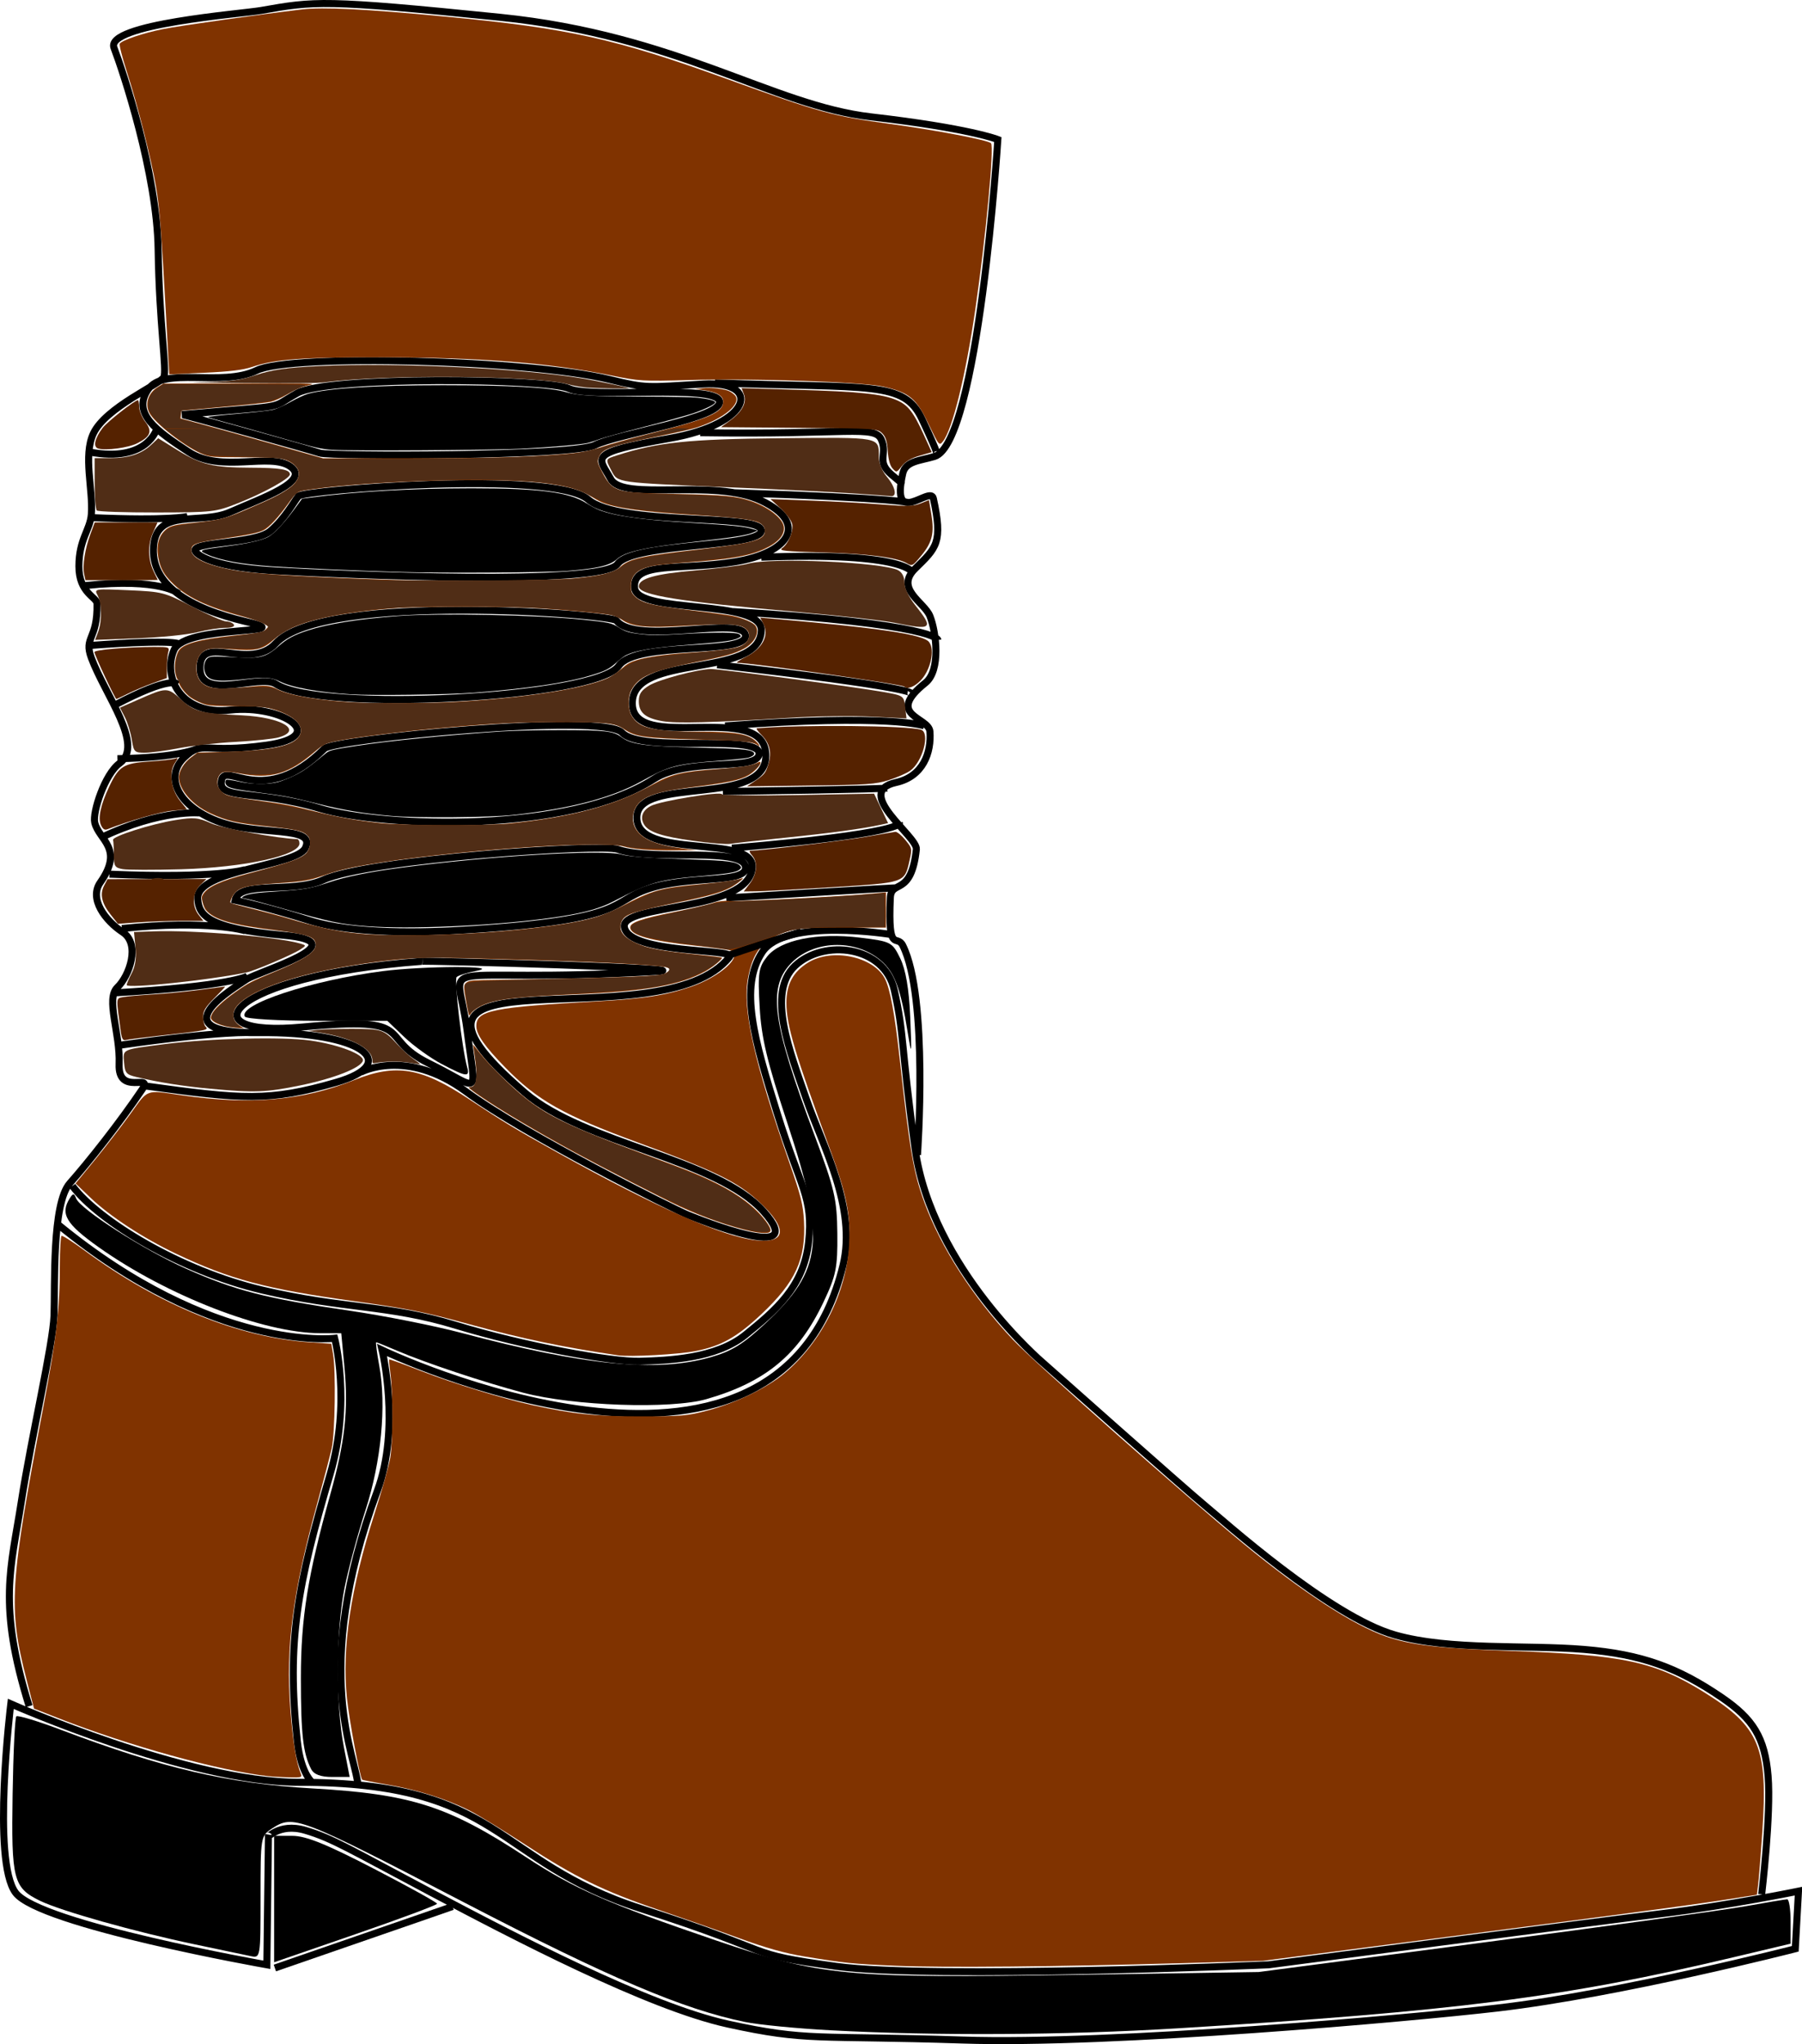 <?xml version="1.0" encoding="UTF-8" standalone="no"?>
<!-- Created with Inkscape (http://www.inkscape.org/) -->
<svg
   xmlns:dc="http://purl.org/dc/elements/1.1/"
   xmlns:cc="http://creativecommons.org/ns#"
   xmlns:rdf="http://www.w3.org/1999/02/22-rdf-syntax-ns#"
   xmlns:svg="http://www.w3.org/2000/svg"
   xmlns="http://www.w3.org/2000/svg"
   xmlns:sodipodi="http://sodipodi.sourceforge.net/DTD/sodipodi-0.dtd"
   xmlns:inkscape="http://www.inkscape.org/namespaces/inkscape"
   id="svg2440"
   sodipodi:version="0.32"
   inkscape:version="0.46"
   width="256.412"
   height="290.789"
   version="1.0"
   sodipodi:docname="logo.svg"
   inkscape:output_extension="org.inkscape.output.svg.inkscape"
   style="display:inline">
  <defs
     id="defs2443">
    <inkscape:perspective
       sodipodi:type="inkscape:persp3d"
       inkscape:vp_x="0 : 526.18109 : 1"
       inkscape:vp_y="0 : 1000 : 0"
       inkscape:vp_z="744.09448 : 526.18109 : 1"
       inkscape:persp3d-origin="372.04724 : 350.78739 : 1"
       id="perspective2447" />
  </defs>
  <sodipodi:namedview
     inkscape:window-height="826"
     inkscape:window-width="1600"
     inkscape:pageshadow="2"
     inkscape:pageopacity="0.0"
     guidetolerance="10.0"
     gridtolerance="10.0"
     objecttolerance="10.0"
     borderopacity="1.0"
     bordercolor="#666666"
     pagecolor="#ffffff"
     id="base"
     showgrid="false"
     showguides="true"
     inkscape:guide-bbox="true"
     inkscape:zoom="1.0977778"
     inkscape:cx="103.52688"
     inkscape:cy="107.49797"
     inkscape:window-x="0"
     inkscape:window-y="24"
     inkscape:current-layer="svg2440">
    <sodipodi:guide
       orientation="0,1"
       position="415.385,467.308"
       id="guide2842" />
  </sodipodi:namedview>
  <g
     inkscape:groupmode="layer"
     id="layer2"
     inkscape:label="trazado"
     style="display:none"
     transform="translate(-22.377,-95.344)" />
  <path
     style="fill:#502d16"
     d=""
     id="path2694" />
  <g
     id="g2776"
     transform="translate(-24.199,-81.68)">
    <path
       d="M 62.399,342.738 C 62.171,361.184 62.171,361.184 62.171,361.184 C 62.171,361.184 29.833,355.491 26.417,350.936 C 23.001,346.382 25.734,324.064 25.734,324.064 C 25.734,324.064 50.931,335.223 66.726,335.223 C 95.876,335.223 94.255,346.404 115.461,353.214 C 135.729,359.722 129.58,359.558 143.244,361.412 C 156.814,363.253 204.732,361.184 204.732,361.184 C 204.732,361.184 251.376,355.04 260.754,353.897 C 270.091,352.758 280.111,350.709 280.111,350.709 L 279.656,358.907 C 279.656,358.907 254.833,365.283 237.298,367.333 C 224.981,368.773 182.186,372.571 161.235,371.888 C 140.283,371.204 139.145,372.115 127.758,369.61 C 116.371,367.105 97.242,357.085 85.628,350.936 C 74.013,344.787 71.508,343.193 67.637,342.055 C 63.765,340.916 62.171,343.421 62.399,342.738 z M 75.152,335.906 C 75.038,331.693 68.206,319.851 77.885,293.775 C 81.218,284.796 78.568,273.735 78.568,273.735 C 78.568,273.735 134.719,300.585 144.155,261.665 C 146.146,253.452 141.194,244.585 138.917,237.981 C 136.64,231.377 133.224,222.95 137.323,219.079 C 141.422,215.207 150.025,216.211 151.442,222.495 C 152.909,228.996 152.353,230.238 154.403,245.04 C 156.769,262.133 172.621,275.557 172.621,275.557 C 172.621,275.557 193.117,293.775 195.622,295.825 C 198.128,297.874 213.338,311.607 222.723,314.271 C 230.542,316.491 241.397,315.638 249.595,316.321 C 257.794,317.004 262.925,318.889 269.18,323.153 C 273.642,326.194 275.329,328.846 275.784,334.312 C 276.24,339.777 274.873,351.164 274.873,351.164 M 32.367,255.796 C 54.638,274.129 71.82,272.06 71.82,272.06 C 71.82,272.06 74.197,281.112 71.176,291.384 C 66.545,307.129 64.959,315.118 66.506,329.387 C 67.032,334.203 68.76,335.346 68.76,335.346 M 28.342,324.396 C 23.833,309.903 25.765,304.75 27.214,295.41 C 28.664,286.07 31.723,273.026 31.884,268.84 C 32.045,264.653 31.562,252.898 34.139,249.999 C 36.715,247.1 41.27,241.357 44.445,236.633 C 46.068,234.218 40.957,237.691 41.149,233.048 C 41.33,228.671 39.189,223.779 40.902,222.141 C 42.615,220.503 44.213,215.975 41.66,214.289 C 39.186,212.656 36.825,209.556 38.471,207.215 C 41.896,202.346 38.261,201.204 37.678,198.697 C 37.34,197.241 39.113,191.777 41.224,190.256 C 44.778,187.696 39.165,180.57 37.198,175.28 C 36.069,172.243 38.117,172.73 38.003,167.551 C 37.982,166.585 35.427,166.102 35.427,162.237 C 35.427,158.372 37.025,157.108 37.198,154.829 C 37.463,151.349 36.003,146.509 37.485,143.349 C 39.237,139.612 47.021,136.311 47.504,135.345 C 47.987,134.378 46.86,127.937 46.699,117.148 C 46.538,106.359 41.707,91.866 40.419,88.485 C 39.131,85.103 58.579,83.659 61.353,83.17 C 68.972,81.828 70.19,81.585 95.331,84.137 C 120.614,86.703 134.139,96.697 148.149,98.307 C 162.159,99.918 166.184,101.528 166.184,101.528 C 166.184,101.528 163.435,144.74 157.167,146.617 C 155.087,147.24 153.059,147.251 152.658,149.032 C 150.868,156.971 156.589,150.688 157.006,152.575 C 158.401,158.896 157.441,159.609 154.429,162.559 C 151.474,165.452 155.739,167.348 156.523,169.322 C 157.423,171.59 158.109,177.039 155.878,178.823 C 150.047,183.488 156.365,183.667 156.523,185.747 C 156.747,188.713 155.566,192.143 151.692,192.994 C 145.489,194.355 154.781,200.665 154.59,202.495 C 153.875,209.333 151.002,206.736 150.886,209.419 C 150.532,217.548 151.809,214.488 152.658,216.182 C 156.355,223.563 154.751,245.973 154.751,245.973 M 34.502,250.392 C 38.259,255.402 49.873,262.462 61.488,265.195 C 73.102,267.928 79.365,267.244 89.044,270.205 C 98.722,273.165 111.247,275.443 115.233,275.329 C 119.218,275.215 126.05,274.987 130.263,271.571 C 134.476,268.155 138.575,264.739 139.259,258.363 C 139.942,251.986 138.12,250.734 134.818,240.144 C 131.516,229.555 129.352,222.153 132.654,217.143 C 135.956,212.133 151.101,214.638 151.101,214.638 M 44.767,236.15 C 58.776,238.083 62.48,238.405 71.981,235.667 C 81.482,232.93 75.685,228.421 61.031,228.582 C 46.377,228.743 57.649,222.141 59.26,221.013 C 60.87,219.886 75.524,215.699 64.574,214.733 C 53.623,213.767 52.507,211.816 52.335,209.58 C 52.013,205.393 66.345,204.92 67.633,202.334 C 69.284,199.018 60.87,200.723 55.073,198.469 C 49.276,196.215 47.665,192.028 50.403,189.451 C 53.14,186.875 52.979,188.968 62.158,187.68 C 71.337,186.392 64.252,181.883 57.005,182.688 C 49.759,183.493 47.343,177.857 48.954,174.153 C 50.564,170.449 67.472,172.06 59.26,170.127 C 51.047,168.195 45.572,164.813 46.055,159.338 C 46.538,153.863 52.657,156.44 57.005,154.507 C 61.353,152.575 68.438,150.16 65.54,148.066 C 62.641,145.973 55.717,149.032 51.047,145.973 C 46.377,142.913 42.995,140.498 45.25,137.116 C 47.504,133.734 55.717,136.794 60.709,134.378 C 65.701,131.963 99.442,132.877 110.951,135.667 C 116.265,136.955 116.104,136.794 124.316,136.311 C 132.529,135.828 131.402,141.947 119.485,144.04 C 107.569,146.134 109.34,146.617 111.112,149.837 C 112.883,153.058 125.766,149.676 132.529,152.897 C 139.292,156.118 136.555,160.305 128.825,161.593 C 121.096,162.881 114.171,161.432 114.493,165.296 C 114.815,169.161 132.746,166.74 132.529,171.416 C 132.207,178.34 114.171,174.475 114.171,181.722 C 114.171,188.968 132.851,181.239 133.173,188.968 C 133.495,196.698 114.815,191.867 114.815,197.986 C 114.815,204.105 131.535,200.236 131.241,205.071 C 130.848,211.512 112.343,210.152 113.044,213.606 C 113.825,217.451 128.971,216.585 128.02,217.793 C 118.231,230.218 73.591,215.377 98.873,237.116 C 107.4,244.449 126.088,246.456 132.851,254.025 C 139.614,261.593 123.672,255.152 122.062,254.508 C 120.451,253.864 99.034,243.236 90.5,236.955 C 81.965,230.675 75.524,234.218 75.524,234.218 M 127.537,209.419 C 151.208,207.97 151.853,207.97 151.853,207.97 M 128.342,202.334 C 152.819,200.24 152.175,198.791 152.175,198.791 M 127.054,194.282 C 149.598,193.96 150.403,193.799 150.403,193.799 M 127.376,184.942 C 150.886,183.171 155.717,184.942 155.717,184.942 M 126.249,176.247 C 154.429,179.467 153.785,180.272 153.785,180.272 M 128.503,168.678 C 157.489,170.449 157.65,172.704 157.65,172.704 M 128.503,151.77 C 152.819,152.575 153.624,153.219 153.624,153.219 M 132.529,160.949 C 153.463,160.143 154.107,163.203 154.107,163.203 M 123.833,143.235 C 144.928,143.557 148.632,142.108 149.598,144.201 C 150.564,146.295 148.793,147.261 151.047,149.193 C 153.302,151.126 152.175,149.999 152.175,149.999 M 125.927,136.15 C 148.31,136.955 152.819,135.828 155.395,141.303 C 157.972,146.778 157.489,146.295 157.489,146.295 M 41.385,230.353 C 56.039,228.26 60.065,228.582 60.065,228.582 M 40.097,222.946 C 57.166,221.98 59.421,220.53 59.421,220.53 M 41.546,213.767 C 53.946,212.479 59.099,214.089 59.099,214.089 M 39.775,206.037 C 55.234,206.682 59.099,205.393 59.099,205.393 M 38.487,200.884 C 47.182,196.698 52.818,197.342 52.818,197.342 M 40.902,189.612 C 49.92,189.451 52.335,188.163 52.335,188.163 M 40.419,182.044 C 48.631,177.696 49.437,178.984 49.437,178.984 M 36.876,173.509 C 49.92,172.543 49.759,173.348 49.759,173.348 M 36.393,164.974 C 47.021,163.847 49.598,166.102 49.598,166.102 M 37.198,155.313 C 48.309,155.796 50.886,155.151 50.886,155.151 M 36.876,145.973 C 45.25,147.583 46.538,142.591 46.538,142.591 M 84.219,218.437 C 56.2,220.53 50.564,229.387 67.311,227.777 C 84.058,226.166 77.617,229.226 85.186,232.93 C 92.754,236.633 91.941,238.221 90.661,228.26 C 89.211,216.988 84.688,221.796 117.553,219.886 C 125.323,219.435 83.736,218.276 84.219,218.437 z M 57.649,209.741 C 58.227,206.898 65.885,208.821 70.21,206.843 C 76.63,203.905 109.823,201.69 112.078,202.495 C 117.098,204.288 130.599,201.981 130.274,205.232 C 130.06,207.378 122.114,206.2 116.426,208.131 C 110.881,210.013 113.665,212.463 91.305,213.928 C 84.401,214.384 74.498,214.602 68.277,212.64 C 62.104,210.693 57.649,209.741 57.649,209.741 z M 55.717,192.672 C 56.28,189.934 61.739,196.794 70.371,188.163 C 71.659,186.875 109.984,183.01 112.722,185.909 C 115.486,188.835 132.046,186.07 132.207,188.807 C 132.368,191.545 122.213,189.279 117.231,192.511 C 105.315,200.24 78.905,199.435 69.727,196.698 C 60.548,193.96 55.121,195.564 55.717,192.672 z M 50.081,140.659 C 66.023,139.209 62.158,140.015 66.506,137.599 C 70.854,135.184 102.094,135.506 105.154,136.955 C 108.213,138.404 125.927,136.311 126.571,138.726 C 127.215,141.142 112.078,143.396 108.857,145.007 C 105.637,146.617 71.176,146.617 69.727,146.134 C 68.277,145.651 50.403,140.659 50.081,140.659 z M 52.013,160.143 C 51.047,158.694 60.436,159.124 62.641,157.245 C 64.754,155.444 65.996,153.085 66.667,152.253 C 67.338,151.421 102.934,148.473 107.891,152.736 C 112.304,156.531 132.136,154.698 132.529,157.084 C 132.947,159.626 114.242,158.835 112.078,161.915 C 109.874,165.052 73.437,163.468 63.285,162.881 C 53.123,162.293 52.013,160.143 52.013,160.143 z M 52.657,176.569 C 52.818,171.738 59.743,177.213 63.446,173.187 C 70.181,165.866 111.183,169.033 111.917,169.966 C 114.75,173.569 129.952,169.161 130.274,172.06 C 130.596,174.958 114.745,172.785 112.239,176.408 C 109.056,181.009 69.727,183.105 63.446,178.984 C 61.149,177.477 52.491,181.56 52.657,176.569 z"
       style="fill:none;fill-rule:evenodd;stroke:#000000;stroke-width:1px;stroke-linecap:butt;stroke-linejoin:miter;stroke-opacity:1"
       id="path2451" />
    <path
       id="path2620"
       d="M 151.718,361.324 C 145.453,361.055 144.358,360.943 138.546,359.979 C 135.821,359.526 133.171,358.78 129.368,357.396 C 126.427,356.325 121.267,354.509 117.901,353.361 C 110.059,350.685 106.055,348.727 98.959,344.1 C 95.803,342.043 92.21,339.85 90.975,339.228 C 87.747,337.603 83.558,336.276 79.422,335.571 C 77.443,335.233 75.782,334.907 75.73,334.847 C 75.394,334.452 73.884,326.358 73.566,323.246 C 72.832,316.064 74.082,307.688 77.471,297.087 C 78.541,293.739 79.56,290.116 79.735,289.036 C 80.106,286.753 80.117,279.891 79.755,277.087 C 79.618,276.024 79.537,275.115 79.576,275.066 C 79.614,275.017 81.659,275.759 84.12,276.713 C 88.636,278.465 95.714,280.64 99.866,281.551 C 105.78,282.848 108.892,283.173 115.325,283.168 C 121.272,283.164 122.013,283.098 124.987,282.305 C 128.934,281.254 133.389,279.087 135.847,277.024 C 141.113,272.602 144.649,265.548 145.024,258.716 C 145.253,254.533 144.661,251.574 142.319,245.215 C 137.353,231.733 136.098,227.518 136.098,224.331 C 136.098,221.695 137.05,219.935 139.191,218.612 C 142.587,216.513 148.482,217.743 150.11,220.891 C 150.852,222.327 151.521,225.949 152.221,232.32 C 153.67,245.52 154.191,248.535 155.764,252.818 C 158.104,259.187 162.646,266.221 168.291,272.22 C 171.283,275.399 192.949,294.569 201.184,301.323 C 209.51,308.152 216.725,312.848 221.37,314.464 C 224.964,315.714 229.083,316.191 239.314,316.545 C 255.161,317.092 259.685,318.064 266.697,322.428 C 274.595,327.344 275.787,330.225 274.957,342.383 C 274.736,345.617 274.473,348.928 274.373,349.741 L 274.191,351.218 L 271.731,351.607 C 265.416,352.604 261.262,353.166 233.522,356.77 L 203.892,360.62 L 192.137,360.958 C 174.835,361.456 158.302,361.606 151.718,361.324 L 151.718,361.324 z"
       style="fill:#803300" />
    <path
       id="path2622"
       d="M 62.346,334.348 C 55.38,333.579 42.452,330.005 32.479,326.09 L 29.038,324.74 L 27.996,320.682 C 25.34,310.342 25.535,307.241 30.468,281.274 C 32.233,271.983 32.715,267.793 32.716,261.728 C 32.716,259.48 32.825,257.574 32.957,257.493 C 33.09,257.412 34.576,258.357 36.259,259.594 C 46.822,267.356 58.158,271.969 68.31,272.636 L 71.338,272.835 L 71.592,274.317 C 72.001,276.699 71.87,285.572 71.395,287.715 C 71.159,288.778 70.246,292.256 69.367,295.445 C 65.849,308.193 64.839,315.901 65.516,324.841 C 65.863,329.426 66.358,332.466 67.008,334.012 C 67.22,334.514 67.041,334.57 65.359,334.524 C 64.322,334.495 62.966,334.416 62.346,334.348 z"
       style="fill:#803300" />
    <path
       id="path2624"
       d="M 112.104,274.478 C 104.284,273.325 98.459,272.106 90.941,270.049 C 84.597,268.313 82.303,267.855 74.584,266.781 C 62.001,265.03 56.93,263.678 49.252,260.028 C 44.6,257.817 39.833,254.7 37.091,252.077 L 34.955,250.034 L 37.726,246.652 C 39.25,244.792 41.513,241.858 42.756,240.13 C 45.329,236.554 44.853,236.73 49.946,237.473 C 59.835,238.915 67.232,238.273 74.584,235.333 C 80.582,232.935 84.113,233.527 90.998,238.082 C 96.035,241.414 97.331,242.195 103.731,245.753 C 117.469,253.393 127.086,257.632 131.793,258.124 C 136.121,258.576 136.3,256.428 132.248,252.676 C 129.148,249.806 126.039,248.282 115.003,244.221 C 104.385,240.314 100.67,238.217 96.111,233.555 C 93.171,230.549 91.975,228.84 91.975,227.645 C 91.975,225.423 94.234,224.964 109.373,224.117 C 115.869,223.754 118.915,223.278 122.464,222.074 C 126.735,220.626 130.044,217.611 128.158,216.887 C 127.865,216.775 125.616,216.471 123.159,216.211 C 116.792,215.539 113.876,214.724 113.876,213.616 C 113.876,212.904 115.416,212.368 120.271,211.393 C 122.637,210.917 125.101,210.342 125.746,210.115 C 126.391,209.888 127.379,209.77 127.942,209.852 C 128.886,209.992 144.18,209.202 148.417,208.795 L 150.269,208.617 L 150.269,211.129 L 150.269,213.641 L 144.069,213.641 C 138.906,213.641 137.573,213.74 136.098,214.233 C 132.707,215.368 131.319,217.05 130.627,220.864 C 129.825,225.29 131.493,232.677 136.596,247.296 C 138.141,251.721 138.476,253.071 138.599,255.36 C 138.891,260.794 137.411,264.041 132.559,268.609 C 129.077,271.887 126.838,273.148 123.215,273.87 C 120.76,274.36 113.862,274.737 112.104,274.478 L 112.104,274.478 z"
       style="fill:#803300" />
    <path
       id="path2634"
       d="M 156.309,141.969 C 154.552,138.315 153.617,137.545 149.889,136.68 C 147.012,136.013 131.571,135.484 122.41,135.739 C 115.627,135.928 115.149,135.901 111.208,135.097 C 102.401,133.3 92.742,132.532 78.61,132.507 C 67.172,132.486 63.299,132.773 60.059,133.883 C 58.831,134.304 56.844,134.546 53.301,134.706 L 48.283,134.933 L 47.888,127.749 C 47.155,114.386 46.913,111.233 46.385,108.165 C 45.708,104.23 43.731,96.449 42.23,91.817 C 41.584,89.823 41.138,88.057 41.239,87.893 C 41.538,87.41 44.598,86.376 47.37,85.823 C 49.793,85.339 61.146,83.732 67.155,83.023 C 70.188,82.665 76.122,82.959 87.466,84.032 C 105.081,85.697 111.665,87.154 127.642,92.921 C 141.016,97.748 142.629,98.191 150.887,99.314 C 157.385,100.197 164.752,101.604 165.208,102.049 C 165.691,102.52 164.482,115.347 162.98,125.684 C 161.616,135.069 159.743,142.716 158.384,144.45 C 157.846,145.137 157.813,145.098 156.309,141.969 z"
       style="fill:#803300" />
    <path
       id="path2636"
       d="M 63.31,361.64 C 88.36,352.986 88.567,352.898 88.567,352.898"
       style="fill:#000000;fill-rule:evenodd;stroke:#000000;stroke-width:1px;stroke-linecap:butt;stroke-linejoin:miter;stroke-opacity:1" />
    <path
       id="path2638"
       d="M 142.432,370.504 C 137.649,370.25 132.142,369.714 130.194,369.315 C 121.39,367.508 110.883,363.037 90.258,352.322 C 66.664,340.065 65.961,339.795 62.895,341.804 C 61.293,342.854 61.272,342.981 61.272,351.561 C 61.272,360.239 61.27,360.253 59.823,359.94 C 59.026,359.767 55.492,359.024 51.97,358.288 C 43.42,356.502 32.856,353.528 29.879,352.071 C 26.09,350.216 25.797,349.074 25.993,336.932 C 26.089,331.026 26.327,326.036 26.521,325.842 C 26.716,325.649 29.615,326.526 32.963,327.793 C 47.338,333.231 56.719,335.412 68.68,336.096 C 82.713,336.898 88.01,338.603 99.057,345.872 C 105.853,350.344 110.769,352.501 126.007,357.694 C 140.964,362.791 144.408,363.12 177.53,362.609 L 203.302,362.212 L 235.186,358.023 C 252.722,355.719 269.534,353.394 272.545,352.857 C 275.557,352.319 278.238,351.874 278.504,351.867 C 278.769,351.861 278.987,353.278 278.987,355.018 L 278.987,358.18 L 270.774,360.132 C 246.871,365.812 231.155,367.818 191.708,370.224 C 175.693,371.2 157.465,371.304 142.432,370.504 L 142.432,370.504 z"
       style="fill:#000000" />
    <path
       id="path2640"
       d="M 63.205,351.83 L 63.205,342.838 L 65.781,342.838 C 67.721,342.838 70.587,343.992 77.376,347.506 C 82.335,350.073 86.392,352.32 86.391,352.498 C 86.39,352.676 81.172,354.622 74.797,356.822 L 63.205,360.823 L 63.205,351.83 z"
       style="fill:#000000" />
    <path
       id="path2642"
       d="M 68.469,333.337 C 67.319,331.091 67.017,328.409 67.014,320.399 C 67.01,311.851 67.987,305.76 71.216,294.206 C 73.282,286.814 73.783,282.295 73.213,276.207 L 72.757,271.34 L 69.752,271.335 C 61.704,271.323 47.93,265.977 38.245,259.106 C 33.574,255.792 32.727,254.351 34.139,252.123 C 34.59,251.413 34.743,251.418 35.026,252.156 C 35.62,253.705 44.618,259.461 50.644,262.146 C 57.649,265.268 62.022,266.394 73.833,268.118 C 78.792,268.841 86.039,270.279 89.936,271.313 C 107.35,275.933 117.554,276.932 125.255,274.771 C 128.313,273.913 129.925,272.919 133.149,269.903 C 141.278,262.298 141.731,258.117 136.231,241.433 C 133.334,232.644 132.544,229.339 132.295,224.963 C 132.016,220.074 132.13,219.303 133.355,217.759 C 135.241,215.386 140.493,214.318 146.592,215.066 C 150.986,215.605 151.164,215.698 152.295,218.011 C 153.081,219.619 153.546,222.355 153.719,226.385 C 153.951,231.804 153.919,232.019 153.378,228.655 C 152.346,222.23 151.497,219.964 149.486,218.272 C 145.825,215.192 139.837,215.435 136.683,218.793 C 133.431,222.254 134.116,227.207 140.032,242.998 C 142.966,250.832 143.295,252.236 143.344,257.169 C 143.392,262.033 143.173,263.12 141.377,266.91 C 137.824,274.408 133.157,278.279 124.744,280.708 C 119.668,282.173 105.761,281.688 98.632,279.797 C 93.001,278.304 84.715,275.544 80.714,273.829 C 79.173,273.168 77.831,272.628 77.732,272.628 C 77.633,272.628 77.831,274.15 78.172,276.01 C 79.202,281.618 78.439,289.617 76.22,296.461 C 75.129,299.826 73.783,304.814 73.229,307.545 C 72.015,313.533 71.959,324.164 73.111,330.116 L 73.953,334.464 L 71.5,334.464 C 69.813,334.464 68.867,334.112 68.469,333.337 z"
       style="fill:#000000" />
    <path
       id="path2644"
       d="M 87.037,233.036 C 85.443,232.195 83.051,230.47 81.722,229.201 L 79.305,226.895 L 69.36,226.895 C 63.891,226.895 59.252,226.63 59.052,226.306 C 58,224.604 68.462,221.15 78.664,219.83 C 84.451,219.082 95.847,219.042 92.022,219.784 C 90.69,220.042 89.411,220.442 89.18,220.673 C 88.796,221.057 89.938,230.863 90.674,233.497 C 91.081,234.956 90.55,234.889 87.037,233.036 L 87.037,233.036 z"
       style="fill:#000000" />
    <path
       id="path2650"
       d="M 76.457,213.447 C 72.67,213.162 71.139,212.841 64.621,210.971 C 62.363,210.323 60.053,209.702 59.488,209.591 C 58.484,209.393 58.471,209.384 58.882,209.169 C 59.544,208.822 60.624,208.669 63.82,208.473 C 67.376,208.254 68.464,208.061 70.994,207.203 C 73.384,206.392 76.676,205.726 81.369,205.103 C 93.791,203.455 110.008,202.484 112.609,203.233 C 113.723,203.554 116.675,203.761 122.835,203.95 C 127.822,204.103 129.036,204.27 129.533,204.868 C 129.717,205.09 129.697,205.169 129.395,205.414 C 128.94,205.782 127.729,205.982 124.042,206.3 C 117.912,206.827 116.761,207.158 111.482,209.911 C 109.302,211.049 106.752,211.699 101.981,212.335 C 94.042,213.393 82.453,213.898 76.457,213.447 L 76.457,213.447 z"
       style="fill:#000000" />
    <path
       id="path2652"
       d="M 79.92,197.757 C 76.014,197.421 73.141,196.95 69.614,196.065 C 65.741,195.094 64.587,194.871 61.321,194.459 C 58.137,194.058 57.076,193.855 56.61,193.559 C 56.238,193.322 56.124,192.787 56.408,192.611 C 56.496,192.557 57.275,192.669 58.139,192.859 C 60.013,193.273 62.32,193.306 63.736,192.94 C 64.267,192.802 65.354,192.368 66.151,191.975 C 67.39,191.364 68.166,190.812 70.651,188.775 C 71.086,188.419 71.685,188.28 74.913,187.784 C 79.533,187.074 87.811,186.25 95.459,185.737 C 97.142,185.624 101.019,185.534 104.074,185.537 C 110.152,185.542 111.494,185.692 112.529,186.481 C 113.985,187.592 115.756,187.841 123.525,188.026 C 129.432,188.167 130.921,188.293 131.405,188.695 C 131.703,188.943 131.396,189.264 130.667,189.469 C 130.345,189.559 128.595,189.745 126.78,189.882 C 120.349,190.366 119.488,190.591 115.434,192.84 C 111.207,195.185 105.256,196.741 97.15,197.621 C 93.832,197.981 83.472,198.063 79.92,197.757 z"
       style="fill:#000000" />
    <path
       id="path2654"
       d="M 74.118,180.453 C 69.488,180.162 65.701,179.474 64.014,178.62 C 62.876,178.043 61.835,177.965 59.275,178.263 C 55.147,178.745 53.878,178.571 53.414,177.459 C 53.11,176.732 53.24,175.771 53.7,175.355 C 54.073,175.017 54.449,175.004 58.019,175.211 C 61.219,175.396 62.087,175.152 63.895,173.556 C 65.041,172.544 66.074,171.994 68.003,171.366 C 70.895,170.425 75.284,169.725 80.886,169.312 C 86.751,168.879 100.531,169.152 107.134,169.831 C 110.743,170.202 111.254,170.31 112.155,170.89 C 113.212,171.571 113.709,171.716 115.749,171.933 C 116.953,172.062 118.274,172.051 120.983,171.891 C 126.191,171.583 129.109,171.601 129.451,171.944 C 129.7,172.193 129.685,172.229 129.236,172.461 C 128.539,172.822 127.054,173.025 122.594,173.369 C 117.087,173.795 114.595,174.207 113.206,174.923 C 112.959,175.05 112.354,175.519 111.862,175.964 C 110.878,176.855 110.283,177.153 108.253,177.765 C 104.715,178.832 99.285,179.634 91.594,180.225 C 87.943,180.506 77.184,180.646 74.118,180.453 L 74.118,180.453 z"
       style="fill:#000000" />
    <path
       id="path2656"
       d="M 81.208,163.056 C 75.581,162.893 66.134,162.479 62.85,162.25 C 58.59,161.954 55.497,161.385 53.715,160.569 C 52.349,159.944 52.387,159.929 56.794,159.348 C 59.471,158.996 61.443,158.544 62.344,158.076 C 63.145,157.661 64.676,156.048 66.039,154.183 L 67.174,152.631 L 68.514,152.451 C 74.715,151.619 82.956,151.144 91.272,151.142 C 100.922,151.139 105.209,151.695 107.639,153.266 C 108.184,153.618 108.997,154.051 109.446,154.228 C 111.633,155.09 115.694,155.655 122.593,156.057 C 128.144,156.381 130.007,156.562 131.128,156.89 L 132.013,157.149 L 131.369,157.433 C 130.494,157.819 128.459,158.144 123.318,158.717 C 115.888,159.545 113.157,160.152 111.949,161.243 C 110.952,162.144 109.223,162.551 104.88,162.905 C 102.033,163.137 87.255,163.231 81.208,163.056 z"
       style="fill:#000000" />
    <path
       id="path2658"
       d="M 71.546,145.68 C 69.872,145.57 69.154,145.403 64.058,143.94 C 60.958,143.051 57.407,142.052 56.168,141.721 C 54.928,141.389 53.861,141.072 53.796,141.015 C 53.732,140.958 55.58,140.749 57.903,140.549 C 60.225,140.35 62.537,140.091 63.04,139.974 C 63.542,139.856 64.665,139.356 65.536,138.862 C 66.406,138.368 67.516,137.85 68.003,137.712 C 70.792,136.918 77.719,136.474 87.247,136.478 C 96.844,136.482 102.533,136.804 104.776,137.471 C 106.424,137.961 108.795,138.096 115.83,138.1 C 119.328,138.102 122.8,138.174 123.544,138.26 C 125.01,138.428 125.975,138.688 125.975,138.913 C 125.975,139.176 124.59,139.868 122.902,140.449 C 121.979,140.767 118.833,141.638 115.91,142.385 C 112.987,143.133 110.125,143.92 109.549,144.134 C 108.974,144.349 108.209,144.6 107.849,144.693 C 106.975,144.918 102.517,145.303 98.358,145.514 C 94.211,145.723 74.098,145.848 71.546,145.68 L 71.546,145.68 z"
       style="fill:#000000" />
    <path
       id="path2662"
       d="M 56.916,227.792 C 55.814,227.631 54.755,227.227 54.395,226.828 C 54.147,226.555 54.138,226.453 54.322,226.009 C 54.623,225.283 55.847,224.117 57.658,222.829 C 59.486,221.531 60.104,221.206 62.931,220.063 C 67.347,218.277 69.131,217.146 69.131,216.131 C 69.131,214.965 68.065,214.569 63.458,214.024 C 57.278,213.292 54.649,212.53 53.48,211.133 C 53.33,210.954 53.123,210.462 53.02,210.04 C 52.861,209.386 52.872,209.212 53.097,208.869 C 53.787,207.816 55.601,206.985 59.388,205.985 C 66.021,204.234 67.41,203.716 67.992,202.774 C 68.438,202.053 68.437,201.015 67.989,200.568 C 67.285,199.864 66.362,199.653 62.045,199.214 C 57.926,198.794 56.475,198.461 54.155,197.4 C 51.574,196.221 49.641,194.003 49.647,192.228 C 49.651,191.367 50.375,190.183 51.349,189.447 L 52.277,188.746 L 56.154,188.646 C 62.939,188.472 66.054,187.787 66.852,186.294 C 67.604,184.889 66.041,183.418 62.836,182.513 C 61.798,182.22 61.141,182.171 57.778,182.14 C 54.201,182.106 53.841,182.076 52.947,181.738 C 52.416,181.537 51.68,181.159 51.312,180.897 C 50.527,180.338 49.646,179.174 49.646,178.696 C 49.646,178.511 49.578,178.36 49.496,178.36 C 49.414,178.36 49.265,177.965 49.164,177.482 C 48.962,176.509 49.129,175.177 49.556,174.351 C 50.108,173.284 52.471,172.619 57.62,172.083 C 61.419,171.688 61.619,171.647 62.05,171.189 L 62.399,170.817 L 61.779,170.414 C 61.428,170.186 60.185,169.757 58.905,169.423 C 53.627,168.043 50.548,166.557 48.503,164.405 C 47.542,163.393 47.138,162.697 46.834,161.529 C 46.369,159.746 46.617,158.228 47.527,157.273 C 48.219,156.548 48.801,156.357 51.015,156.128 C 55.658,155.648 55.951,155.579 59.227,154.179 C 62.898,152.61 63.923,152.108 65.155,151.271 C 67.2,149.885 67.265,148.3 65.319,147.308 C 64.327,146.802 63.711,146.747 58.825,146.732 C 54.452,146.718 54.186,146.699 53.188,146.343 C 50.88,145.519 46.098,141.825 45.409,140.332 C 44.807,139.029 45.318,137.553 46.654,136.735 L 47.446,136.25 L 58.409,136.224 C 67.426,136.204 69.215,136.234 68.486,136.398 C 67.029,136.724 66.421,136.972 65.003,137.82 C 64.252,138.269 63.24,138.724 62.727,138.844 C 62.219,138.962 59.159,139.288 55.926,139.568 C 52.693,139.849 50.037,140.086 50.023,140.096 C 50.01,140.106 49.974,140.36 49.943,140.66 L 49.887,141.206 L 53.672,142.233 C 55.753,142.798 60.318,144.074 63.817,145.069 L 70.177,146.878 L 82.416,146.867 C 93.929,146.858 98.917,146.729 104.074,146.309 C 106.996,146.071 107.963,145.891 110.033,145.196 C 111.051,144.854 113.95,144.054 116.474,143.418 C 125.056,141.258 127.102,140.372 127.102,138.816 C 127.102,137.926 126.149,137.405 124.042,137.144 L 123.157,137.034 L 124.219,136.908 C 125.39,136.768 127.342,137.002 128.044,137.365 C 128.279,137.486 128.605,137.733 128.768,137.913 C 129.813,139.068 127.159,141.28 123.237,142.524 C 122.484,142.763 119.912,143.347 117.52,143.823 C 111.35,145.052 109.97,145.522 109.475,146.566 C 109.125,147.304 109.149,147.438 109.886,148.843 C 110.624,150.25 111.018,150.737 111.723,151.108 C 112.877,151.715 113.869,151.81 120.5,151.95 C 127.317,152.093 128.857,152.237 130.967,152.926 C 133.38,153.715 135.498,155.315 135.724,156.521 C 135.948,157.717 134.995,158.845 132.966,159.782 C 130.784,160.79 127.979,161.271 121.788,161.699 C 119.795,161.836 117.684,162.049 117.096,162.171 C 114.875,162.632 113.978,163.453 113.978,165.024 C 113.978,165.812 114.042,166.006 114.44,166.421 C 115.459,167.485 116.888,167.843 122.915,168.542 C 125.262,168.814 127.726,169.147 128.39,169.282 C 129.834,169.575 131.379,170.233 131.7,170.692 C 132.348,171.617 131.578,173.159 130.068,173.961 C 128.652,174.713 127.418,175.057 123.237,175.866 C 116.949,177.082 115.069,177.901 114.009,179.889 C 113.505,180.834 113.52,182.549 114.04,183.458 C 115.088,185.29 117.085,185.763 123.77,185.766 C 128.931,185.768 130.651,186.069 131.812,187.176 C 132.272,187.615 132.439,188.053 132.011,187.697 C 131.395,187.186 129.901,187.038 123.881,186.893 C 115.963,186.701 114.589,186.517 113.043,185.438 C 111.759,184.54 110.525,184.399 103.994,184.399 C 98.235,184.399 95.547,184.524 88.293,185.132 C 81.29,185.719 73.512,186.703 71.171,187.299 C 70.419,187.491 69.999,187.742 69.055,188.565 C 65.329,191.815 62.703,192.576 58.241,191.699 C 56.236,191.305 55.645,191.395 55.303,192.146 C 54.953,192.915 55.076,193.645 55.654,194.223 C 56.319,194.888 56.727,194.995 60.515,195.503 C 64.568,196.046 65.798,196.279 69.05,197.117 C 72.159,197.918 74.563,198.348 78.248,198.761 C 81.502,199.126 93.077,199.175 96.506,198.839 C 105.556,197.95 111.843,196.248 117.118,193.258 C 119.663,191.816 121.315,191.424 126.297,191.082 C 129.573,190.857 131.073,190.632 131.812,190.256 C 132.315,189.999 132.416,189.987 132.416,190.187 C 132.416,190.551 131.521,191.492 130.739,191.95 C 129.491,192.682 127.743,193.044 122.11,193.738 C 117.187,194.344 115.286,195.109 114.522,196.791 C 113.678,198.649 114.729,200.561 117.071,201.427 C 118.375,201.91 119.389,202.13 121.638,202.419 L 123.318,202.634 L 120.178,202.651 C 116.631,202.669 114.361,202.492 112.889,202.081 C 109.631,201.171 87.633,202.747 76.389,204.696 C 73.551,205.188 72.074,205.558 70.09,206.275 C 68.232,206.947 67.148,207.121 63.414,207.348 C 58.912,207.622 57.805,207.986 57.18,209.397 C 57.007,209.789 56.889,210.125 56.919,210.143 C 56.949,210.161 58.381,210.525 60.102,210.952 C 61.823,211.378 64.178,212.013 65.335,212.363 C 72.267,214.458 75.584,214.86 84.67,214.705 C 90.525,214.605 96.136,214.215 101.576,213.531 C 107.108,212.835 109.79,212.142 112.47,210.715 C 117.056,208.274 118.165,207.967 124.364,207.424 C 127.054,207.188 128.864,206.919 129.759,206.622 C 130.341,206.429 129.002,207.507 128.068,207.983 C 126.685,208.688 124.841,209.207 120.868,210.009 C 114.499,211.295 113.173,211.725 112.687,212.664 C 112.062,213.874 112.759,214.975 114.706,215.855 C 116.382,216.612 118.456,216.994 123.607,217.495 C 125.379,217.667 126.872,217.852 126.925,217.907 C 127.082,218.067 125.668,219.237 124.587,219.842 C 121.035,221.828 116.086,222.706 106.087,223.122 C 98.37,223.444 95.483,223.742 93.511,224.42 C 92.392,224.805 91.412,225.449 91.132,225.983 C 90.951,226.329 90.897,226.179 90.578,224.438 C 90.121,221.938 90.126,221.75 90.661,221.399 C 91.041,221.15 91.567,221.109 94.807,221.075 C 101.349,221.006 112.924,220.715 115.8,220.546 C 118.259,220.403 118.644,220.342 119.061,220.034 C 119.661,219.59 119.654,219.486 119.01,219.281 C 117.905,218.931 108.6,218.471 95.862,218.139 C 92.452,218.049 88.484,217.942 87.043,217.9 C 82.491,217.767 74.523,218.738 68.557,220.152 C 62.764,221.525 58.506,223.5 57.611,225.23 C 57.125,226.172 57.409,227.044 58.401,227.648 L 58.905,227.956 L 58.341,227.937 C 58.031,227.926 57.39,227.861 56.916,227.792 L 56.916,227.792 z M 87.988,181.578 C 98.339,181.064 107.097,179.734 110.766,178.119 C 111.213,177.922 112.038,177.352 112.6,176.851 C 113.453,176.089 113.833,175.876 114.926,175.545 C 116.255,175.142 119.026,174.752 121.788,174.578 C 125.896,174.319 128.508,174.005 129.437,173.658 C 130.752,173.167 131.223,171.967 130.399,171.204 C 129.53,170.399 128.045,170.315 121.65,170.712 C 116.211,171.05 114.081,170.841 112.674,169.831 C 112.308,169.568 111.68,169.279 111.28,169.19 C 110.266,168.962 104.653,168.435 100.612,168.188 C 96.213,167.918 83.87,167.917 80.483,168.186 C 71.086,168.932 65.784,170.277 63.304,172.543 C 61.565,174.133 60.678,174.338 56.919,174.019 C 54.226,173.791 53.514,173.895 52.829,174.613 C 51.884,175.606 51.885,177.823 52.832,178.729 C 53.861,179.714 55.219,179.851 59.469,179.398 C 62.029,179.126 62.547,179.167 63.662,179.732 C 65.477,180.651 69.397,181.309 75.008,181.636 C 77.12,181.759 85.055,181.724 87.988,181.578 L 87.988,181.578 z M 105.846,163.972 C 109.75,163.593 111.602,163.137 112.448,162.346 C 113.722,161.155 115.516,160.755 123.714,159.833 C 131.659,158.94 133.205,158.471 133.031,157.009 C 132.883,155.761 131.147,155.404 122.915,154.928 C 115.868,154.52 111.689,153.945 109.791,153.123 C 109.437,152.969 108.717,152.569 108.192,152.234 C 106.73,151.299 104.652,150.74 101.176,150.344 C 94.571,149.593 77.394,150.066 68.97,151.231 C 66.298,151.601 66.537,151.469 65.241,153.29 C 63.852,155.242 62.499,156.708 61.723,157.101 C 60.937,157.499 59.388,157.82 55.926,158.305 C 51.981,158.857 51.417,159.069 51.417,159.999 C 51.417,161.155 54.165,162.316 58.422,162.959 C 61.201,163.378 69.591,163.844 80.483,164.184 C 87.217,164.393 102.842,164.263 105.846,163.972 z"
       style="fill:#803300" />
    <path
       id="path2664"
       d="M 131.151,256.856 C 128.21,256.218 124.22,254.829 120.902,253.288 C 118.406,252.128 110.123,247.87 106.027,245.641 C 100.505,242.636 95.3,239.543 92.406,237.548 C 91.023,236.595 90.73,236.331 91.052,236.331 C 92.033,236.331 92.234,235.09 91.755,231.983 C 91.626,231.142 91.518,230.393 91.517,230.319 C 91.515,230.244 91.938,230.752 92.455,231.446 C 92.973,232.14 94.259,233.552 95.314,234.584 C 100.816,239.969 103.065,241.188 116.796,246.219 C 122.054,248.145 123.906,248.9 126.197,250.049 C 129.37,251.641 131.74,253.457 133.168,255.391 C 133.904,256.387 134.03,256.845 133.61,257.006 C 133.216,257.158 132.275,257.1 131.151,256.856 L 131.151,256.856 z"
       style="fill:#803300" />
    <path
       id="path2666"
       d="M 82.335,232.84 C 81.042,232.627 78.868,232.652 77.651,232.896 C 77.217,232.983 77.182,232.954 77.182,232.51 C 77.182,230.82 74.114,229.237 69.494,228.545 L 68.084,228.334 L 69.372,228.187 C 70.081,228.107 72.218,228.041 74.123,228.041 C 78.577,228.041 78.777,228.107 80.719,230.224 C 81.455,231.027 82.536,232.005 83.12,232.397 C 83.705,232.789 84.076,233.101 83.944,233.089 C 83.812,233.077 83.088,232.965 82.335,232.84 z"
       style="fill:#502d16" />
    <path
       id="path2668"
       d="M 129.92,256.468 C 126.129,255.482 122.791,254.145 117.455,251.476 C 107.469,246.479 98.776,241.646 93.491,238.151 C 91.17,236.617 90.819,236.331 91.254,236.331 C 91.974,236.331 92.192,234.698 91.825,232.059 C 91.731,231.38 91.679,230.799 91.709,230.768 C 91.74,230.737 92.117,231.145 92.546,231.675 C 93.617,232.998 96.131,235.531 97.875,237.044 C 101.665,240.332 104.582,241.736 118.326,246.889 C 125.939,249.744 129.185,251.463 131.758,254.005 C 133.058,255.29 133.702,256.169 133.704,256.661 C 133.704,257.102 132.028,257.016 129.92,256.468 z"
       style="fill:#502d16" />
    <path
       id="path2670"
       d="M 56.651,227.687 C 54.961,227.308 54.208,226.796 54.374,226.137 C 54.574,225.34 57.202,223.069 59.42,221.776 C 59.934,221.477 61.586,220.708 63.092,220.067 C 67.683,218.114 69.131,217.161 69.131,216.089 C 69.131,214.925 68.4,214.665 62.931,213.877 C 57.344,213.072 55.625,212.626 54.126,211.592 C 53.521,211.173 53.027,210.247 53.027,209.528 C 53.027,209.315 53.218,208.915 53.452,208.637 C 54.237,207.704 56.248,206.905 61.16,205.573 C 67.28,203.914 68.323,203.331 68.325,201.572 C 68.325,201.003 68.236,200.789 67.847,200.425 C 67.27,199.886 66.595,199.704 63.97,199.379 C 57.233,198.545 56.45,198.374 54.074,197.213 C 52.879,196.629 52.222,196.183 51.525,195.484 C 49.224,193.178 49.217,191.21 51.501,189.43 L 52.225,188.866 L 54.921,188.758 C 61.014,188.515 62.958,188.304 64.915,187.672 C 67.757,186.754 67.749,184.621 64.898,183.231 C 63.083,182.346 62.18,182.199 57.778,182.065 C 53.428,181.932 53.006,181.856 51.585,180.937 C 50.649,180.332 50.1,179.63 49.558,178.343 C 49.191,177.47 49.137,177.151 49.202,176.239 C 49.395,173.542 50.404,173.057 57.697,172.158 C 61.19,171.728 62.24,171.449 62.336,170.928 C 62.407,170.541 61.164,170.014 57.858,169.028 C 53.103,167.61 50.939,166.555 48.964,164.694 C 48.21,163.983 47.715,163.342 47.352,162.604 C 46.871,161.626 46.828,161.412 46.828,159.994 C 46.828,158.578 46.865,158.393 47.271,157.779 C 47.95,156.753 48.615,156.503 51.614,156.144 C 55.967,155.622 56.359,155.512 60.826,153.545 C 63.931,152.178 65.632,151.168 66.283,150.308 C 66.966,149.406 66.918,148.557 66.144,147.827 C 65.153,146.892 64.473,146.781 58.905,146.649 C 54.324,146.54 53.839,146.502 53.016,146.18 C 52.07,145.811 50.614,144.894 48.789,143.519 L 47.69,142.691 L 51.229,142.648 L 54.767,142.605 L 61.104,144.387 C 64.588,145.367 68.053,146.347 68.802,146.564 L 70.163,146.958 L 79.913,146.956 C 93.932,146.952 103.027,146.652 106.731,146.071 C 107.529,145.946 109.04,145.583 110.091,145.264 C 111.141,144.946 113.75,144.219 115.888,143.648 C 119.113,142.788 119.992,142.611 121.05,142.611 C 121.751,142.611 122.294,142.641 122.257,142.678 C 122.22,142.715 120.27,143.156 117.923,143.657 C 112.959,144.717 110.964,145.247 110.23,145.699 C 109.642,146.061 109.227,146.739 109.227,147.34 C 109.227,147.865 110.252,149.797 110.893,150.479 C 111.995,151.652 113.257,151.853 120.661,152.03 C 128.202,152.211 129.826,152.436 132.335,153.642 C 136.447,155.62 136.731,157.867 133.086,159.577 C 130.791,160.654 128.612,161.053 121.986,161.613 C 117.786,161.968 117.48,162.008 116.19,162.367 C 114.722,162.775 113.897,163.762 113.898,165.11 C 113.899,166 114.379,166.663 115.373,167.146 C 116.529,167.707 117.631,167.917 123.479,168.691 C 130.275,169.591 131.804,170.105 131.804,171.488 C 131.804,172.683 130.589,173.796 128.471,174.544 C 127.851,174.763 125.894,175.244 124.123,175.613 C 117.741,176.944 115.888,177.577 114.691,178.836 C 113.281,180.318 113.209,182.784 114.535,184.163 C 115.733,185.408 117.13,185.644 124.928,185.918 C 129.629,186.083 130.592,186.243 131.407,186.993 L 131.852,187.403 L 131.45,187.31 C 130.634,187.122 127.241,186.909 123.559,186.815 C 119.347,186.707 116.349,186.496 115.046,186.215 C 114.571,186.113 113.774,185.784 113.275,185.483 C 111.754,184.567 111.09,184.465 106.007,184.365 C 98.259,184.213 89.127,184.79 78.47,186.107 C 73.022,186.78 70.669,187.25 69.915,187.818 C 69.591,188.063 68.606,188.812 67.727,189.484 C 66.733,190.244 65.647,190.908 64.852,191.243 C 63.713,191.722 63.375,191.788 61.723,191.849 C 60.462,191.895 59.409,191.835 58.422,191.661 C 57.625,191.52 56.734,191.404 56.442,191.404 C 55.15,191.402 54.636,193.095 55.596,194.188 C 55.858,194.486 56.347,194.811 56.683,194.912 C 57.02,195.012 59.034,195.356 61.16,195.675 C 63.285,195.995 66.72,196.651 68.793,197.134 C 72.836,198.076 75.274,198.506 78.47,198.841 C 81.25,199.132 94.942,199.129 97.392,198.837 C 102.617,198.215 106.164,197.525 109.71,196.442 C 112.274,195.659 113.529,195.141 116.876,193.487 C 120.31,191.79 121.032,191.616 126.851,191.081 C 129.13,190.872 130.873,190.631 131.4,190.453 C 132.458,190.096 132.527,190.314 131.618,191.136 C 130.266,192.357 128.99,192.724 123.398,193.498 C 118.995,194.108 117.364,194.474 116.14,195.126 C 114.904,195.785 114.341,196.591 114.252,197.83 C 114.083,200.162 115.885,201.515 120.178,202.281 C 121.324,202.485 121.209,202.493 117.923,202.436 C 115.286,202.391 114.192,202.309 113.334,202.09 C 109.803,201.191 90.488,202.44 78.148,204.366 C 74.58,204.923 72.81,205.313 70.551,206.039 C 67.98,206.865 67.396,206.97 63.736,207.26 C 60.021,207.555 58.81,207.76 58.15,208.21 C 57.547,208.621 57.103,209.207 56.97,209.771 C 56.873,210.183 56.879,210.186 59.821,210.962 C 61.443,211.39 64.4,212.191 66.393,212.743 C 72.517,214.44 74.976,214.753 82.174,214.752 C 93.026,214.75 104.375,213.638 109.247,212.099 C 109.985,211.866 111.932,211.034 113.572,210.252 C 115.212,209.469 116.917,208.715 117.359,208.577 C 118.588,208.193 120.573,207.881 124.203,207.502 C 126.019,207.312 127.975,207.06 128.549,206.941 C 129.124,206.822 129.621,206.752 129.655,206.785 C 129.688,206.818 129.278,207.128 128.744,207.473 C 127.407,208.337 125.431,208.953 120.902,209.918 C 116.658,210.822 114.215,211.443 113.552,211.786 C 112.528,212.315 112.155,213.483 112.71,214.422 C 113.079,215.046 114.302,215.802 115.709,216.274 C 117.114,216.746 118.849,217.04 122.835,217.484 C 124.429,217.662 125.976,217.849 126.272,217.9 C 126.804,217.993 126.807,217.998 126.514,218.325 C 125.567,219.38 122.728,220.791 120.276,221.425 C 116.66,222.36 114.867,222.54 101.659,223.294 C 95.457,223.647 92.857,224.213 91.475,225.508 C 91.233,225.735 91.008,225.89 90.976,225.852 C 90.845,225.696 90.386,222.996 90.387,222.381 C 90.387,221.161 88.793,221.306 106.973,220.873 C 116.149,220.654 118.482,220.502 119.05,220.086 C 119.578,219.699 119.56,219.394 119.003,219.245 C 117.778,218.917 111.677,218.574 100.451,218.202 C 89.479,217.839 83.186,217.829 80.161,218.173 C 68.829,219.458 60.503,221.888 57.98,224.646 C 57.192,225.507 57.192,226.659 57.979,227.389 L 58.419,227.796 L 57.696,227.778 C 57.298,227.767 56.828,227.726 56.651,227.687 L 56.651,227.687 z M 89.179,181.579 C 98.783,181.02 107.204,179.715 110.443,178.282 C 110.964,178.052 111.909,177.473 112.545,176.994 C 114.688,175.381 115.581,175.188 124.445,174.421 C 128.815,174.042 129.716,173.832 130.479,173.014 C 130.909,172.552 130.917,171.586 130.494,171.203 C 129.624,170.416 128.183,170.333 121.063,170.655 C 115.8,170.894 114.769,170.789 112.819,169.819 C 111.687,169.255 111.168,169.101 109.815,168.927 C 101.019,167.797 84.589,167.564 76.86,168.46 C 71.891,169.037 68.03,169.903 65.828,170.935 C 65.1,171.276 63.867,172.036 63.088,172.623 C 62.309,173.21 61.376,173.772 61.013,173.871 C 60.564,173.994 59.368,174.016 57.246,173.941 C 54.32,173.837 54.097,173.85 53.458,174.159 C 52.625,174.563 52.225,175.205 52.109,176.329 C 52,177.391 52.251,178.192 52.888,178.815 C 53.68,179.589 54.459,179.717 57.429,179.559 C 62.009,179.316 62.634,179.345 63.769,179.855 C 65.381,180.579 68.092,181.101 72.271,181.492 C 75.019,181.749 85.337,181.802 89.179,181.579 z M 105.685,164.031 C 109.397,163.718 111.531,163.177 112.69,162.256 C 113.959,161.248 115.643,160.886 123.559,159.921 C 131.836,158.912 133.06,158.561 133.06,157.192 C 133.06,156.783 132.937,156.546 132.565,156.232 C 132.292,156.003 132.02,155.815 131.961,155.815 C 131.901,155.815 131.338,155.708 130.708,155.576 C 130.079,155.445 127,155.153 123.865,154.928 C 113.427,154.177 111.508,153.866 108.847,152.5 C 107.885,152.006 106.798,151.492 106.431,151.358 C 102.638,149.97 94.489,149.595 81.127,150.192 C 74.966,150.467 67.764,151.167 66.697,151.596 C 66.454,151.693 65.691,152.544 64.894,153.605 C 63.144,155.935 62.037,156.962 60.895,157.316 C 60.42,157.463 58.438,157.836 56.49,158.145 C 51.619,158.917 51.417,158.987 51.417,159.925 C 51.417,161.014 53.139,161.931 56.502,162.634 C 59.781,163.319 64.727,163.678 77.907,164.187 C 82.529,164.366 103.09,164.251 105.685,164.031 L 105.685,164.031 z"
       style="fill:#502d16" />
    <path
       id="path2672"
       d="M 46.78,141.822 C 45.666,140.753 45.299,140.112 45.299,139.226 C 45.298,138.244 45.735,137.482 46.658,136.854 L 47.428,136.33 L 57.836,136.341 C 66.967,136.351 68.157,136.379 67.527,136.576 C 67.132,136.699 66.043,137.197 65.108,137.683 C 62.802,138.881 63.019,138.842 54.415,139.627 C 52.035,139.845 50.057,140.052 50.02,140.089 C 49.984,140.125 49.914,140.404 49.865,140.707 L 49.775,141.259 L 52.086,141.876 C 53.356,142.216 54.426,142.52 54.463,142.552 C 54.5,142.584 52.972,142.611 51.067,142.611 L 47.603,142.611 L 46.78,141.822 z"
       style="fill:#502d16" />
    <path
       id="path2674"
       d="M 107.698,136.81 C 106.9,136.746 105.705,136.538 105.041,136.349 C 100.674,135.101 78.99,134.917 70.499,136.056 C 69.437,136.198 66.322,136.228 58.825,136.166 C 53.201,136.121 50.193,136.065 52.142,136.043 C 56.899,135.989 58.26,135.829 60.577,135.048 C 62.875,134.275 65.001,133.97 69.601,133.755 C 80.69,133.236 98.526,134.082 107.214,135.539 C 108.976,135.834 113.267,136.731 113.656,136.885 C 113.927,136.993 109.24,136.933 107.698,136.81 z"
       style="fill:#502d16" />
    <path
       id="path2676"
       d="M 42.221,221.798 C 42.221,221.638 42.551,220.868 42.955,220.088 C 43.452,219.127 43.621,217.957 43.477,216.467 L 43.266,214.265 L 46.046,214.168 C 51.851,213.965 63.801,214.967 66.97,215.921 C 67.782,216.166 67.782,216.189 66.97,216.728 C 65.886,217.448 60.481,219.759 59.301,220.007 C 54.08,221.107 42.221,222.35 42.221,221.798 L 42.221,221.798 z"
       style="fill:#502d16" />
    <path
       id="path2678"
       d="M 45.987,206.662 C 46.431,206.546 47.045,206.554 47.354,206.678 C 47.662,206.803 47.3,206.898 46.548,206.888 C 45.797,206.879 45.544,206.777 45.987,206.662 L 45.987,206.662 z"
       style="fill:#502d16" />
    <path
       id="path2680"
       d="M 41.652,205.317 C 40.535,205.119 40.399,204.9 40.399,203.303 C 40.399,202.318 40.348,201.358 40.285,201.17 C 40.12,200.673 45.697,198.896 49.156,198.343 C 51.794,197.922 52.364,197.973 54.238,198.802 C 55.849,199.515 63.825,200.978 66.475,201.047 C 66.663,201.052 66.816,201.331 66.816,201.666 C 66.816,203.373 58.984,205.081 49.977,205.338 C 46.087,205.449 42.341,205.439 41.652,205.317 L 41.652,205.317 z"
       style="fill:#502d16" />
    <path
       id="path2682"
       d="M 42.95,186.889 C 42.785,185.861 42.34,184.419 41.96,183.684 L 41.27,182.35 L 43.681,181.289 C 47.947,179.412 47.996,179.411 49.955,181.181 C 51.887,182.927 52.745,183.15 58.647,183.443 C 64.316,183.725 67.373,185.578 63.826,186.583 C 63.091,186.791 60.337,187.076 57.707,187.217 C 55.077,187.358 51.447,187.763 49.642,188.116 C 47.836,188.47 45.659,188.759 44.804,188.759 C 43.335,188.759 43.232,188.655 42.95,186.889 L 42.95,186.889 z"
       style="fill:#502d16" />
    <path
       id="path2684"
       d="M 38.154,171.595 C 38.726,170.09 38.689,167.5 38.078,166.359 C 37.586,165.44 37.651,165.429 42.519,165.645 C 47.319,165.858 47.574,165.924 51.538,167.975 C 53.781,169.135 55.973,170.085 56.407,170.085 C 56.842,170.085 57.324,170.289 57.479,170.54 C 57.646,170.809 57.136,170.995 56.235,170.995 C 55.397,170.995 53.591,171.279 52.223,171.625 C 50.855,171.972 47.035,172.357 43.733,172.482 L 37.73,172.709 L 38.154,171.595 z"
       style="fill:#502d16" />
    <path
       id="path2686"
       d="M 37.97,154.295 C 37.803,154.128 37.667,152.386 37.667,150.424 L 37.667,146.856 L 39.914,146.856 C 42.518,146.856 44.318,146.266 45.718,144.955 L 46.71,144.026 L 49.433,145.707 C 52.795,147.783 54.519,148.197 59.833,148.211 C 64.058,148.222 65.45,148.458 65.45,149.163 C 65.45,149.749 61.708,151.821 58.025,153.274 C 54.858,154.523 54.467,154.568 46.51,154.583 C 41.98,154.592 38.137,154.462 37.97,154.295 L 37.97,154.295 z"
       style="fill:#502d16" />
    <path
       id="path2688"
       d="M 145.384,151.856 C 142.629,151.672 134.635,151.281 127.621,150.987 C 111.898,150.328 112.092,150.355 111.225,148.68 C 110.329,146.947 110.31,147.001 112.021,146.45 C 117.769,144.602 122.122,144.147 135.265,144.021 C 149.696,143.883 149.235,143.794 149.249,146.707 C 149.253,147.576 149.709,148.692 150.394,149.506 C 151.609,150.949 151.902,152.363 150.964,152.256 C 150.65,152.221 148.14,152.041 145.384,151.856 L 145.384,151.856 z"
       style="fill:#502d16" />
    <path
       id="path2690"
       d="M 151.533,170.285 C 149.905,169.955 143.653,169.254 137.641,168.73 C 120.775,167.257 115.096,166.342 115.096,165.096 C 115.096,163.981 117.446,163.317 123.105,162.832 C 126.383,162.551 129.764,162.121 130.618,161.876 C 133.845,160.95 149.846,161.65 152.017,162.812 C 152.57,163.108 152.899,163.765 152.899,164.571 C 152.899,165.355 153.52,166.638 154.489,167.857 C 157.097,171.138 156.826,171.361 151.533,170.285 L 151.533,170.285 z"
       style="fill:#502d16" />
    <path
       id="path2692"
       d="M 118.437,184.267 C 116.004,183.829 115.096,183.052 115.096,181.409 C 115.096,180.412 115.454,179.873 116.572,179.194 C 117.965,178.346 123.358,176.906 125.344,176.851 C 126.463,176.82 146.144,179.443 150.008,180.138 C 152.763,180.633 152.812,180.669 152.998,182.259 L 153.187,183.876 L 148.147,183.628 C 145.375,183.492 140.237,183.561 136.73,183.781 C 125.599,184.481 120.388,184.619 118.437,184.267 z"
       style="fill:#502d16" />
    <path
       id="path2696"
       d="M 122.761,201.281 C 118.47,200.687 116.582,200.074 115.9,199.052 C 115.223,198.038 115.584,196.963 116.816,196.326 C 118.194,195.613 126.938,194.189 126.938,194.677 C 126.938,194.842 131.806,194.889 137.755,194.781 L 148.572,194.585 L 149.569,196.68 L 150.566,198.776 L 149.569,198.995 C 146.932,199.574 142.485,200.18 136.047,200.838 C 132.164,201.235 128.577,201.634 128.076,201.725 C 127.575,201.816 125.184,201.616 122.761,201.281 z"
       style="fill:#502d16" />
    <path
       id="path2698"
       d="M 54.063,236.554 C 50.25,236.203 46.717,235.64 43.588,234.885 C 42.164,234.542 41.978,234.321 41.853,232.824 C 41.692,230.902 41.461,231.005 47.687,230.204 C 53.985,229.394 64.415,229.14 68.352,229.701 C 72.386,230.276 76.099,231.711 75.829,232.589 C 75.517,233.605 71.735,235.092 66.956,236.079 C 62.103,237.081 60.448,237.142 54.063,236.554 L 54.063,236.554 z"
       style="fill:#502d16" />
    <path
       id="path2702"
       d="M 127.698,217.632 C 134.3,215.377 138.165,214.25 138.165,214.25"
       style="fill:#502d16;fill-opacity:1;fill-rule:evenodd;stroke:#000000;stroke-width:1px;stroke-linecap:butt;stroke-linejoin:miter;stroke-opacity:1" />
    <path
       id="path2704"
       d="M 127.343,216.685 C 127.255,216.651 125.371,216.399 123.157,216.125 C 117.031,215.368 114.526,214.749 114.06,213.878 C 113.646,213.105 114.754,212.677 120.339,211.451 C 122.331,211.014 124.505,210.508 125.169,210.328 C 126.16,210.058 127.188,209.971 130.886,209.846 C 135.953,209.674 142.442,209.316 146.938,208.96 C 148.593,208.829 149.988,208.722 150.038,208.722 C 150.088,208.722 150.129,209.809 150.129,211.137 L 150.129,213.553 L 145.5,213.557 C 139.589,213.561 137.511,213.717 135.945,214.273 C 130.221,216.304 127.979,216.933 127.343,216.685 z"
       style="fill:#502d16;fill-opacity:1" />
    <path
       id="path2706"
       d="M 130.885,207.378 C 131.92,206.021 132.057,204.299 131.206,203.358 C 130.878,202.996 130.768,202.699 130.963,202.699 C 132.398,202.699 144.346,201.267 147.389,200.73 C 149.463,200.365 151.356,200.042 151.596,200.013 C 151.836,199.985 152.476,200.503 153.018,201.165 C 153.987,202.348 153.996,202.395 153.614,204.1 C 152.902,207.284 153.025,207.242 142.541,207.893 C 137.539,208.204 132.678,208.467 131.739,208.477 L 130.032,208.496 L 130.885,207.378 z"
       style="fill:#552200;fill-opacity:1" />
    <path
       id="path2708"
       d="M 131.651,192.767 C 133.007,191.851 133.184,191.616 133.591,190.182 C 134.02,188.669 133.682,187.364 132.572,186.255 C 132.052,185.734 131.745,185.297 131.892,185.285 C 138.034,184.751 153.348,184.886 155.253,185.49 C 156.591,185.915 155.48,190.081 153.693,191.333 C 153.186,191.689 151.828,192.281 150.677,192.648 C 148.809,193.244 147.611,193.329 139.541,193.43 L 130.499,193.544 L 131.651,192.767 z"
       style="fill:#552200;fill-opacity:1" />
    <path
       id="path2710"
       d="M 152.887,179.359 C 152.548,179.02 131.217,175.979 129.116,175.97 C 128.86,175.969 129.391,175.599 130.297,175.148 C 132.698,173.951 133.687,172.089 132.814,170.407 L 132.365,169.541 L 134.194,169.7 C 149.385,171.02 155.548,171.938 156.393,173.006 C 157.273,174.117 156.607,177.073 155.15,178.531 C 154.268,179.413 153.296,179.768 152.887,179.359 L 152.887,179.359 z"
       style="fill:#552200;fill-opacity:1" />
    <path
       id="path2712"
       d="M 153.206,161.79 C 151.827,160.985 147.611,160.443 141.412,160.273 C 135.876,160.122 134.977,160.03 135.492,159.669 C 136.375,159.05 137.124,157.265 136.927,156.249 C 136.833,155.767 136.098,154.765 135.293,154.023 L 133.831,152.675 L 139.704,152.896 C 142.935,153.017 147.465,153.268 149.771,153.453 C 153.312,153.736 154.153,153.713 155.175,153.304 L 156.386,152.82 L 156.724,154.865 C 157.16,157.493 156.843,158.823 155.347,160.649 C 154.05,162.232 154.004,162.256 153.206,161.79 z"
       style="fill:#552200;fill-opacity:1" />
    <path
       id="path2714"
       d="M 151.201,148.315 C 150.838,147.915 150.594,147.026 150.523,145.843 C 150.441,144.496 150.227,143.813 149.73,143.316 C 149.067,142.652 148.76,142.632 137.915,142.542 L 126.781,142.449 L 128.089,141.502 C 129.806,140.258 130.498,138.943 130.053,137.772 L 129.721,136.899 L 137.536,137.128 C 146.457,137.39 149.749,137.728 151.756,138.588 C 153.4,139.293 154.155,140.256 155.67,143.581 L 156.774,146.004 L 155.021,146.514 C 153.835,146.859 153.025,147.334 152.517,147.983 C 151.779,148.926 151.758,148.931 151.2,148.315 L 151.201,148.315 z"
       style="fill:#552200;fill-opacity:1" />
    <path
       id="path2716"
       d="M 38.169,145.486 C 37.411,145.266 37.675,144.035 38.794,142.564 C 39.467,141.68 43.373,138.609 43.824,138.609 C 43.908,138.609 43.989,139.054 44.004,139.598 C 44.02,140.142 44.41,141.082 44.872,141.687 C 45.902,143.039 45.632,143.769 43.745,144.731 C 42.475,145.38 39.289,145.81 38.169,145.486 L 38.169,145.486 z"
       style="fill:#552200;fill-opacity:1" />
    <path
       id="path2718"
       d="M 36.169,163.343 C 35.913,162.173 36.291,159.753 37.054,157.691 L 37.679,156 L 42.147,156 L 46.614,156 L 45.952,157.498 C 45.19,159.221 45.252,161.347 46.115,163.076 C 46.409,163.667 46.651,164.165 46.65,164.182 C 46.65,164.199 44.335,164.213 41.505,164.213 L 36.36,164.213 L 36.169,163.343 z"
       style="fill:#552200;fill-opacity:1" />
    <path
       id="path2720"
       d="M 39.131,177.937 C 38.307,176.185 37.633,174.613 37.633,174.442 C 37.633,174.119 42.317,173.718 46.125,173.715 C 48.261,173.714 48.329,173.738 48.142,174.438 C 48.035,174.837 47.946,175.832 47.943,176.65 L 47.939,178.136 L 45.926,178.865 C 44.819,179.265 43.229,179.937 42.394,180.357 C 41.558,180.777 40.819,181.121 40.752,181.121 C 40.684,181.121 39.955,179.688 39.131,177.937 L 39.131,177.937 z"
       style="fill:#552200;fill-opacity:1" />
    <path
       id="path2722"
       d="M 38.563,199.046 C 38.111,198.054 38.523,196.151 39.748,193.563 C 41.117,190.672 41.785,190.255 45.431,190.013 C 47.152,189.899 48.801,189.713 49.095,189.6 C 49.579,189.414 49.577,189.475 49.066,190.255 C 48.205,191.569 48.543,194.01 49.804,195.579 L 50.796,196.813 L 48.718,197.007 C 47.033,197.164 42.391,198.491 39.492,199.643 C 39.09,199.803 38.833,199.638 38.563,199.046 L 38.563,199.046 z"
       style="fill:#552200;fill-opacity:1" />
    <path
       id="path2726"
       d="M 39.947,211.793 C 38.671,210.182 38.378,208.88 39.015,207.662 L 39.496,206.746 L 46.535,206.735 L 53.575,206.725 L 52.689,207.586 C 51.571,208.673 51.474,210.567 52.471,211.835 L 53.139,212.683 L 49.944,212.683 C 48.187,212.683 45.451,212.775 43.863,212.888 L 40.977,213.093 L 39.947,211.793 z"
       style="fill:#552200;fill-opacity:1" />
    <path
       id="path2728"
       d="M 41.382,228.393 C 40.703,223.522 40.69,223.718 41.702,223.523 C 42.21,223.425 44.147,223.253 46.006,223.141 C 47.866,223.029 50.899,222.731 52.745,222.48 C 54.592,222.229 56.157,222.023 56.223,222.023 C 56.289,222.023 55.612,222.755 54.717,223.649 C 53.431,224.935 53.092,225.493 53.092,226.322 C 53.092,226.898 53.258,227.535 53.46,227.738 C 53.93,228.207 53.617,228.27 47.456,228.948 C 44.799,229.241 42.388,229.546 42.099,229.626 C 41.691,229.739 41.531,229.464 41.382,228.393 L 41.382,228.393 z"
       style="fill:#552200;fill-opacity:1" />
  </g>
  <g
     inkscape:groupmode="layer"
     id="layer1"
     inkscape:label="fondo"
     style="opacity:0.285;display:none"
     transform="translate(-22.377,-95.344)" />
</svg>
